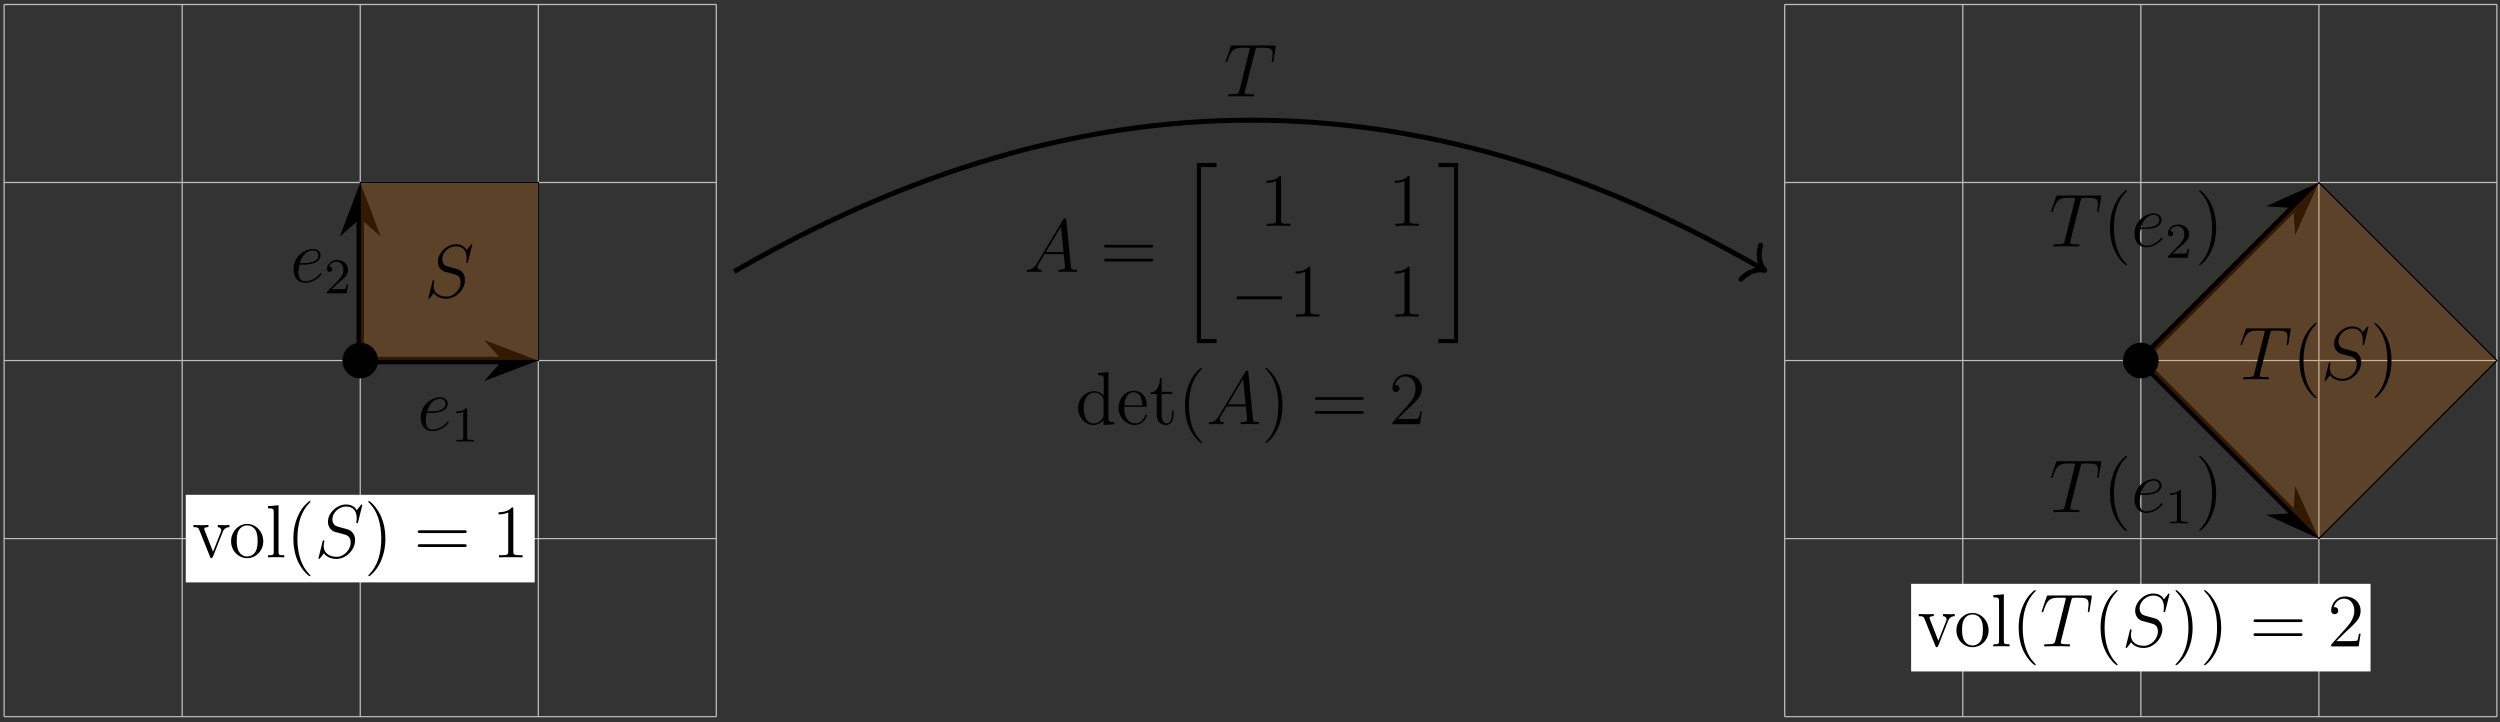 <?xml version="1.0" encoding="UTF-8"?>
<svg xmlns="http://www.w3.org/2000/svg" xmlns:xlink="http://www.w3.org/1999/xlink" width="398pt" height="115pt" viewBox="0 0 398 115" version="1.1">
<rect x="0" y="0" width="398" height="115" fill="#333333" stroke="none"/>
<defs>
<g>
<symbol overflow="visible" id="glyph0-0">
<path style="stroke:none;" d=""/>
</symbol>
<symbol overflow="visible" id="glyph0-1">
<path style="stroke:none;" d="M 2.141 -2.766 C 2.469 -2.766 3.281 -2.797 3.844 -3.016 C 4.75 -3.359 4.844 -4.047 4.844 -4.266 C 4.844 -4.797 4.391 -5.266 3.594 -5.266 C 2.344 -5.266 0.531 -4.141 0.531 -2.016 C 0.531 -0.75 1.25 0.125 2.344 0.125 C 3.969 0.125 5 -1.141 5 -1.297 C 5 -1.375 4.922 -1.438 4.875 -1.438 C 4.844 -1.438 4.828 -1.422 4.719 -1.312 C 3.953 -0.297 2.828 -0.125 2.359 -0.125 C 1.688 -0.125 1.328 -0.656 1.328 -1.547 C 1.328 -1.703 1.328 -2.016 1.5 -2.766 Z M 1.562 -3.016 C 2.078 -4.859 3.219 -5.031 3.594 -5.031 C 4.125 -5.031 4.484 -4.719 4.484 -4.266 C 4.484 -3.016 2.562 -3.016 2.062 -3.016 Z M 1.562 -3.016 "/>
</symbol>
<symbol overflow="visible" id="glyph0-2">
<path style="stroke:none;" d="M 7.594 -8.312 C 7.594 -8.422 7.5 -8.422 7.484 -8.422 C 7.438 -8.422 7.422 -8.406 7.281 -8.219 C 7.203 -8.141 6.719 -7.516 6.703 -7.5 C 6.312 -8.281 5.516 -8.422 5.016 -8.422 C 3.5 -8.422 2.125 -7.031 2.125 -5.672 C 2.125 -4.781 2.672 -4.25 3.25 -4.047 C 3.375 -4 4.094 -3.812 4.453 -3.734 C 5.062 -3.562 5.219 -3.516 5.469 -3.25 C 5.516 -3.188 5.75 -2.922 5.75 -2.359 C 5.75 -1.25 4.719 -0.094 3.531 -0.094 C 2.547 -0.094 1.453 -0.516 1.453 -1.859 C 1.453 -2.078 1.5 -2.359 1.547 -2.484 C 1.547 -2.516 1.547 -2.578 1.547 -2.609 C 1.547 -2.656 1.531 -2.719 1.438 -2.719 C 1.328 -2.719 1.312 -2.688 1.266 -2.484 L 0.656 -0.031 C 0.656 -0.031 0.609 0.125 0.609 0.141 C 0.609 0.25 0.703 0.25 0.734 0.25 C 0.781 0.25 0.781 0.234 0.938 0.062 L 1.484 -0.656 C 1.766 -0.234 2.391 0.25 3.5 0.25 C 5.047 0.25 6.453 -1.25 6.453 -2.734 C 6.453 -3.234 6.328 -3.688 5.875 -4.125 C 5.625 -4.375 5.422 -4.438 4.312 -4.719 C 3.516 -4.938 3.406 -4.969 3.188 -5.156 C 2.984 -5.359 2.828 -5.656 2.828 -6.062 C 2.828 -7.062 3.844 -8.094 4.984 -8.094 C 6.156 -8.094 6.703 -7.375 6.703 -6.234 C 6.703 -5.922 6.641 -5.609 6.641 -5.562 C 6.641 -5.453 6.734 -5.453 6.781 -5.453 C 6.891 -5.453 6.891 -5.484 6.938 -5.672 Z M 7.594 -8.312 "/>
</symbol>
<symbol overflow="visible" id="glyph0-3">
<path style="stroke:none;" d="M 2.031 -1.328 C 1.609 -0.625 1.203 -0.375 0.641 -0.344 C 0.5 -0.328 0.406 -0.328 0.406 -0.125 C 0.406 -0.047 0.469 0 0.547 0 C 0.766 0 1.297 -0.031 1.516 -0.031 C 1.859 -0.031 2.25 0 2.578 0 C 2.656 0 2.797 0 2.797 -0.234 C 2.797 -0.328 2.703 -0.344 2.625 -0.344 C 2.359 -0.375 2.125 -0.469 2.125 -0.75 C 2.125 -0.922 2.203 -1.047 2.359 -1.312 L 3.266 -2.828 L 6.312 -2.828 C 6.328 -2.719 6.328 -2.625 6.328 -2.516 C 6.375 -2.203 6.516 -0.953 6.516 -0.734 C 6.516 -0.375 5.906 -0.344 5.719 -0.344 C 5.578 -0.344 5.453 -0.344 5.453 -0.125 C 5.453 0 5.562 0 5.625 0 C 5.828 0 6.078 -0.031 6.281 -0.031 L 6.953 -0.031 C 7.688 -0.031 8.219 0 8.219 0 C 8.312 0 8.438 0 8.438 -0.234 C 8.438 -0.344 8.328 -0.344 8.156 -0.344 C 7.5 -0.344 7.484 -0.453 7.453 -0.812 L 6.719 -8.266 C 6.688 -8.516 6.641 -8.531 6.516 -8.531 C 6.391 -8.531 6.328 -8.516 6.219 -8.328 Z M 3.469 -3.172 L 5.875 -7.188 L 6.281 -3.172 Z M 3.469 -3.172 "/>
</symbol>
<symbol overflow="visible" id="glyph0-4">
<path style="stroke:none;" d="M 4.984 -7.297 C 5.062 -7.578 5.078 -7.688 5.266 -7.734 C 5.359 -7.75 5.75 -7.75 6 -7.75 C 7.203 -7.75 7.75 -7.703 7.75 -6.781 C 7.75 -6.594 7.703 -6.141 7.641 -5.703 L 7.625 -5.562 C 7.625 -5.516 7.672 -5.438 7.75 -5.438 C 7.859 -5.438 7.859 -5.5 7.906 -5.688 L 8.25 -7.812 C 8.266 -7.906 8.266 -7.938 8.266 -7.969 C 8.266 -8.109 8.203 -8.109 7.953 -8.109 L 1.422 -8.109 C 1.141 -8.109 1.141 -8.094 1.062 -7.875 L 0.328 -5.719 C 0.328 -5.703 0.281 -5.562 0.281 -5.562 C 0.281 -5.5 0.328 -5.438 0.406 -5.438 C 0.5 -5.438 0.531 -5.484 0.578 -5.641 C 1.078 -7.094 1.328 -7.75 2.922 -7.75 L 3.719 -7.75 C 4 -7.75 4.125 -7.75 4.125 -7.625 C 4.125 -7.594 4.125 -7.562 4.062 -7.344 L 2.469 -0.938 C 2.344 -0.469 2.312 -0.344 1.047 -0.344 C 0.75 -0.344 0.672 -0.344 0.672 -0.125 C 0.672 0 0.797 0 0.859 0 C 1.156 0 1.469 -0.031 1.766 -0.031 L 3.641 -0.031 C 3.938 -0.031 4.25 0 4.547 0 C 4.688 0 4.812 0 4.812 -0.234 C 4.812 -0.344 4.719 -0.344 4.406 -0.344 C 3.328 -0.344 3.328 -0.453 3.328 -0.641 C 3.328 -0.641 3.328 -0.734 3.375 -0.922 Z M 4.984 -7.297 "/>
</symbol>
<symbol overflow="visible" id="glyph1-0">
<path style="stroke:none;" d=""/>
</symbol>
<symbol overflow="visible" id="glyph1-1">
<path style="stroke:none;" d="M 2.5 -5.078 C 2.5 -5.297 2.484 -5.297 2.266 -5.297 C 1.938 -4.984 1.516 -4.797 0.766 -4.797 L 0.766 -4.531 C 0.984 -4.531 1.406 -4.531 1.875 -4.734 L 1.875 -0.656 C 1.875 -0.359 1.844 -0.266 1.094 -0.266 L 0.812 -0.266 L 0.812 0 C 1.141 -0.031 1.828 -0.031 2.188 -0.031 C 2.547 -0.031 3.234 -0.031 3.562 0 L 3.562 -0.266 L 3.281 -0.266 C 2.531 -0.266 2.5 -0.359 2.5 -0.656 Z M 2.5 -5.078 "/>
</symbol>
<symbol overflow="visible" id="glyph1-2">
<path style="stroke:none;" d="M 2.25 -1.625 C 2.375 -1.75 2.703 -2.016 2.844 -2.125 C 3.328 -2.578 3.797 -3.016 3.797 -3.734 C 3.797 -4.688 3 -5.297 2.016 -5.297 C 1.047 -5.297 0.422 -4.578 0.422 -3.859 C 0.422 -3.469 0.734 -3.422 0.844 -3.422 C 1.016 -3.422 1.266 -3.531 1.266 -3.844 C 1.266 -4.25 0.859 -4.25 0.766 -4.25 C 1 -4.844 1.531 -5.031 1.922 -5.031 C 2.656 -5.031 3.047 -4.406 3.047 -3.734 C 3.047 -2.906 2.469 -2.297 1.516 -1.344 L 0.516 -0.297 C 0.422 -0.219 0.422 -0.203 0.422 0 L 3.562 0 L 3.797 -1.422 L 3.547 -1.422 C 3.531 -1.266 3.469 -0.875 3.375 -0.719 C 3.328 -0.656 2.719 -0.656 2.594 -0.656 L 1.172 -0.656 Z M 2.25 -1.625 "/>
</symbol>
<symbol overflow="visible" id="glyph2-0">
<path style="stroke:none;" d=""/>
</symbol>
<symbol overflow="visible" id="glyph2-1">
<path style="stroke:none;" d="M 4.875 -4.016 C 4.984 -4.281 5.188 -4.797 5.953 -4.812 L 5.953 -5.156 C 5.609 -5.125 5.438 -5.125 5.062 -5.125 C 4.812 -5.125 4.641 -5.125 4.094 -5.156 L 4.094 -4.812 C 4.594 -4.781 4.656 -4.422 4.656 -4.297 C 4.656 -4.188 4.625 -4.125 4.562 -3.984 L 3.344 -0.891 L 2.016 -4.266 C 1.953 -4.438 1.938 -4.438 1.938 -4.5 C 1.938 -4.812 2.391 -4.812 2.609 -4.812 L 2.609 -5.156 C 2.312 -5.125 1.688 -5.125 1.359 -5.125 C 0.969 -5.125 0.938 -5.125 0.219 -5.156 L 0.219 -4.812 C 0.891 -4.812 1 -4.75 1.141 -4.391 L 2.859 -0.109 C 2.922 0.062 2.938 0.125 3.078 0.125 C 3.172 0.125 3.234 0.094 3.328 -0.109 Z M 4.875 -4.016 "/>
</symbol>
<symbol overflow="visible" id="glyph2-2">
<path style="stroke:none;" d="M 5.484 -2.562 C 5.484 -4.094 4.312 -5.328 2.922 -5.328 C 1.5 -5.328 0.359 -4.062 0.359 -2.562 C 0.359 -1.031 1.547 0.125 2.922 0.125 C 4.328 0.125 5.484 -1.047 5.484 -2.562 Z M 2.922 -0.141 C 2.484 -0.141 1.953 -0.328 1.609 -0.922 C 1.281 -1.453 1.266 -2.156 1.266 -2.672 C 1.266 -3.125 1.266 -3.844 1.641 -4.391 C 1.969 -4.906 2.5 -5.094 2.922 -5.094 C 3.375 -5.094 3.891 -4.875 4.203 -4.406 C 4.578 -3.859 4.578 -3.109 4.578 -2.672 C 4.578 -2.25 4.578 -1.5 4.266 -0.938 C 3.938 -0.375 3.375 -0.141 2.922 -0.141 Z M 2.922 -0.141 "/>
</symbol>
<symbol overflow="visible" id="glyph2-3">
<path style="stroke:none;" d="M 2.062 -8.297 L 0.391 -8.156 L 0.391 -7.812 C 1.203 -7.812 1.297 -7.734 1.297 -7.141 L 1.297 -0.891 C 1.297 -0.344 1.172 -0.344 0.391 -0.344 L 0.391 0 C 0.734 -0.031 1.312 -0.031 1.672 -0.031 C 2.031 -0.031 2.625 -0.031 2.969 0 L 2.969 -0.344 C 2.203 -0.344 2.062 -0.344 2.062 -0.891 Z M 2.062 -8.297 "/>
</symbol>
<symbol overflow="visible" id="glyph2-4">
<path style="stroke:none;" d="M 3.891 2.906 C 3.891 2.875 3.891 2.844 3.688 2.641 C 2.484 1.438 1.812 -0.531 1.812 -2.969 C 1.812 -5.297 2.375 -7.297 3.766 -8.703 C 3.891 -8.812 3.891 -8.828 3.891 -8.875 C 3.891 -8.938 3.828 -8.969 3.781 -8.969 C 3.625 -8.969 2.641 -8.109 2.062 -6.938 C 1.453 -5.719 1.172 -4.453 1.172 -2.969 C 1.172 -1.906 1.344 -0.484 1.953 0.781 C 2.672 2.219 3.641 3 3.781 3 C 3.828 3 3.891 2.969 3.891 2.906 Z M 3.891 2.906 "/>
</symbol>
<symbol overflow="visible" id="glyph2-5">
<path style="stroke:none;" d="M 3.375 -2.969 C 3.375 -3.891 3.25 -5.359 2.578 -6.75 C 1.875 -8.188 0.891 -8.969 0.766 -8.969 C 0.719 -8.969 0.656 -8.938 0.656 -8.875 C 0.656 -8.828 0.656 -8.812 0.859 -8.609 C 2.062 -7.406 2.719 -5.422 2.719 -2.984 C 2.719 -0.672 2.156 1.328 0.781 2.734 C 0.656 2.844 0.656 2.875 0.656 2.906 C 0.656 2.969 0.719 3 0.766 3 C 0.922 3 1.906 2.141 2.484 0.969 C 3.094 -0.25 3.375 -1.547 3.375 -2.969 Z M 3.375 -2.969 "/>
</symbol>
<symbol overflow="visible" id="glyph2-6">
<path style="stroke:none;" d="M 8.062 -3.875 C 8.234 -3.875 8.453 -3.875 8.453 -4.094 C 8.453 -4.312 8.25 -4.312 8.062 -4.312 L 1.031 -4.312 C 0.859 -4.312 0.641 -4.312 0.641 -4.094 C 0.641 -3.875 0.844 -3.875 1.031 -3.875 Z M 8.062 -1.656 C 8.234 -1.656 8.453 -1.656 8.453 -1.859 C 8.453 -2.094 8.25 -2.094 8.062 -2.094 L 1.031 -2.094 C 0.859 -2.094 0.641 -2.094 0.641 -1.875 C 0.641 -1.656 0.844 -1.656 1.031 -1.656 Z M 8.062 -1.656 "/>
</symbol>
<symbol overflow="visible" id="glyph2-7">
<path style="stroke:none;" d="M 3.438 -7.656 C 3.438 -7.938 3.438 -7.953 3.203 -7.953 C 2.922 -7.625 2.312 -7.188 1.094 -7.188 L 1.094 -6.844 C 1.359 -6.844 1.953 -6.844 2.625 -7.141 L 2.625 -0.922 C 2.625 -0.484 2.578 -0.344 1.531 -0.344 L 1.156 -0.344 L 1.156 0 C 1.484 -0.031 2.641 -0.031 3.031 -0.031 C 3.438 -0.031 4.578 -0.031 4.906 0 L 4.906 -0.344 L 4.531 -0.344 C 3.484 -0.344 3.438 -0.484 3.438 -0.922 Z M 3.438 -7.656 "/>
</symbol>
<symbol overflow="visible" id="glyph2-8">
<path style="stroke:none;" d="M 3.578 -8.156 L 3.578 -7.812 C 4.406 -7.812 4.5 -7.734 4.5 -7.141 L 4.5 -4.5 C 4.25 -4.859 3.734 -5.266 3 -5.266 C 1.609 -5.266 0.422 -4.094 0.422 -2.562 C 0.422 -1.047 1.547 0.125 2.875 0.125 C 3.781 0.125 4.297 -0.484 4.469 -0.703 L 4.469 0.125 L 6.156 0 L 6.156 -0.344 C 5.344 -0.344 5.25 -0.438 5.25 -1.016 L 5.25 -8.297 Z M 4.469 -1.406 C 4.469 -1.188 4.469 -1.141 4.297 -0.891 C 4.016 -0.469 3.531 -0.125 2.922 -0.125 C 2.625 -0.125 1.328 -0.234 1.328 -2.562 C 1.328 -3.422 1.469 -3.891 1.734 -4.297 C 1.969 -4.656 2.453 -5.031 3.047 -5.031 C 3.797 -5.031 4.203 -4.5 4.328 -4.297 C 4.469 -4.094 4.469 -4.078 4.469 -3.859 Z M 4.469 -1.406 "/>
</symbol>
<symbol overflow="visible" id="glyph2-9">
<path style="stroke:none;" d="M 4.578 -2.766 C 4.844 -2.766 4.859 -2.766 4.859 -3 C 4.859 -4.203 4.219 -5.328 2.766 -5.328 C 1.406 -5.328 0.359 -4.094 0.359 -2.625 C 0.359 -1.047 1.578 0.125 2.906 0.125 C 4.328 0.125 4.859 -1.172 4.859 -1.422 C 4.859 -1.5 4.812 -1.547 4.734 -1.547 C 4.641 -1.547 4.609 -1.484 4.594 -1.422 C 4.281 -0.422 3.484 -0.141 2.969 -0.141 C 2.469 -0.141 1.266 -0.484 1.266 -2.547 L 1.266 -2.766 Z M 1.281 -3 C 1.375 -4.875 2.422 -5.094 2.766 -5.094 C 4.047 -5.094 4.109 -3.406 4.125 -3 Z M 1.281 -3 "/>
</symbol>
<symbol overflow="visible" id="glyph2-10">
<path style="stroke:none;" d="M 2.016 -4.812 L 3.688 -4.812 L 3.688 -5.156 L 2.016 -5.156 L 2.016 -7.344 L 1.75 -7.344 C 1.734 -6.234 1.297 -5.078 0.219 -5.047 L 0.219 -4.812 L 1.234 -4.812 L 1.234 -1.484 C 1.234 -0.156 2.109 0.125 2.75 0.125 C 3.5 0.125 3.891 -0.625 3.891 -1.484 L 3.891 -2.156 L 3.641 -2.156 L 3.641 -1.5 C 3.641 -0.641 3.281 -0.141 2.828 -0.141 C 2.016 -0.141 2.016 -1.25 2.016 -1.453 Z M 2.016 -4.812 "/>
</symbol>
<symbol overflow="visible" id="glyph2-11">
<path style="stroke:none;" d="M 5.266 -2.016 L 5 -2.016 C 4.953 -1.812 4.859 -1.141 4.75 -0.953 C 4.656 -0.844 3.984 -0.844 3.625 -0.844 L 1.406 -0.844 C 1.734 -1.125 2.469 -1.891 2.766 -2.172 C 4.594 -3.844 5.266 -4.469 5.266 -5.656 C 5.266 -7.031 4.172 -7.953 2.781 -7.953 C 1.406 -7.953 0.578 -6.766 0.578 -5.734 C 0.578 -5.125 1.109 -5.125 1.141 -5.125 C 1.406 -5.125 1.703 -5.312 1.703 -5.688 C 1.703 -6.031 1.484 -6.25 1.141 -6.25 C 1.047 -6.25 1.016 -6.25 0.984 -6.234 C 1.203 -7.047 1.859 -7.609 2.625 -7.609 C 3.641 -7.609 4.266 -6.75 4.266 -5.656 C 4.266 -4.641 3.688 -3.75 3 -2.984 L 0.578 -0.281 L 0.578 0 L 4.953 0 Z M 5.266 -2.016 "/>
</symbol>
<symbol overflow="visible" id="glyph3-0">
<path style="stroke:none;" d=""/>
</symbol>
<symbol overflow="visible" id="glyph3-1">
<path style="stroke:none;" d="M 2.984 28.203 L 6.125 28.203 L 6.125 27.547 L 3.641 27.547 L 3.641 0.172 L 6.125 0.172 L 6.125 -0.484 L 2.984 -0.484 Z M 2.984 28.203 "/>
</symbol>
<symbol overflow="visible" id="glyph3-2">
<path style="stroke:none;" d="M 2.656 27.547 L 0.172 27.547 L 0.172 28.203 L 3.312 28.203 L 3.312 -0.484 L 0.172 -0.484 L 0.172 0.172 L 2.656 0.172 Z M 2.656 27.547 "/>
</symbol>
<symbol overflow="visible" id="glyph4-0">
<path style="stroke:none;" d=""/>
</symbol>
<symbol overflow="visible" id="glyph4-1">
<path style="stroke:none;" d="M 7.875 -2.75 C 8.078 -2.75 8.297 -2.75 8.297 -2.984 C 8.297 -3.234 8.078 -3.234 7.875 -3.234 L 1.406 -3.234 C 1.203 -3.234 0.984 -3.234 0.984 -2.984 C 0.984 -2.75 1.203 -2.75 1.406 -2.75 Z M 7.875 -2.75 "/>
</symbol>
</g>
<clipPath id="clip1">
  <path d="M 0 0.605 L 115 0.605 L 115 115 L 0 115 Z M 0 0.605 "/>
</clipPath>
<clipPath id="clip2">
  <path d="M 284 0.605 L 398 0.605 L 398 115 L 284 115 Z M 284 0.605 "/>
</clipPath>
</defs>
<g id="surface1">
<g clip-path="url(#clip1)" clip-rule="nonzero">
<path style="fill:none;stroke-width:0.199;stroke-linecap:butt;stroke-linejoin:miter;stroke:rgb(75%,75%,75%);stroke-opacity:1;stroke-miterlimit:10;" d="M -56.695 -56.695 L 56.692 -56.695 M -56.695 -28.347 L 56.692 -28.347 M -56.695 0.001 L 56.692 0.001 M -56.695 28.348 L 56.692 28.348 M -56.695 56.684 L 56.692 56.684 M -56.695 -56.695 L -56.695 56.692 M -28.347 -56.695 L -28.347 56.692 M 0.001 -56.695 L 0.001 56.692 M 28.348 -56.695 L 28.348 56.692 M 56.684 -56.695 L 56.684 56.692 " transform="matrix(1,0,0,-1,57.351,57.399)"/>
</g>
<path style="fill:none;stroke-width:1.196;stroke-linecap:butt;stroke-linejoin:miter;stroke:rgb(0%,0%,0%);stroke-opacity:1;stroke-miterlimit:10;" d="M 0.001 0.001 L 23.098 0.001 " transform="matrix(1,0,0,-1,57.351,57.399)"/>
<path style="fill-rule:nonzero;fill:rgb(0%,0%,0%);fill-opacity:1;stroke-width:1.196;stroke-linecap:butt;stroke-linejoin:miter;stroke:rgb(0%,0%,0%);stroke-opacity:1;stroke-miterlimit:10;" d="M 6.802 0.001 L 1.931 1.848 L 3.556 0.001 L 1.931 -1.847 Z M 6.802 0.001 " transform="matrix(1,0,0,-1,77.194,57.399)"/>
<g style="fill:rgb(0%,0%,0%);fill-opacity:1;">
  <use xlink:href="#glyph0-1" x="66.446" y="68.507"/>
</g>
<g style="fill:rgb(0%,0%,0%);fill-opacity:1;">
  <use xlink:href="#glyph1-1" x="71.871" y="70.3"/>
</g>
<path style="fill:none;stroke-width:1.196;stroke-linecap:butt;stroke-linejoin:miter;stroke:rgb(0%,0%,0%);stroke-opacity:1;stroke-miterlimit:10;" d="M 0.001 0.001 L 0.001 23.098 " transform="matrix(1,0,0,-1,57.351,57.399)"/>
<path style="fill-rule:nonzero;fill:rgb(0%,0%,0%);fill-opacity:1;stroke-width:1.196;stroke-linecap:butt;stroke-linejoin:miter;stroke:rgb(0%,0%,0%);stroke-opacity:1;stroke-miterlimit:10;" d="M 6.802 -0.001 L 1.931 1.847 L 3.556 -0.001 L 1.931 -1.848 Z M 6.802 -0.001 " transform="matrix(0,-1,-1,0,57.351,37.556)"/>
<g style="fill:rgb(0%,0%,0%);fill-opacity:1;">
  <use xlink:href="#glyph0-1" x="46.197" y="44.903"/>
</g>
<g style="fill:rgb(0%,0%,0%);fill-opacity:1;">
  <use xlink:href="#glyph1-2" x="51.623" y="46.696"/>
</g>
<path style="fill-rule:nonzero;fill:rgb(100%,49.799%,0%);fill-opacity:0.2;stroke-width:0.199;stroke-linecap:butt;stroke-linejoin:miter;stroke:rgb(0%,0%,0%);stroke-opacity:1;stroke-miterlimit:10;" d="M 0.001 0.001 L 28.348 0.001 L 28.348 28.348 L 0.001 28.348 Z M 0.001 0.001 " transform="matrix(1,0,0,-1,57.351,57.399)"/>
<g style="fill:rgb(0%,0%,0%);fill-opacity:1;">
  <use xlink:href="#glyph0-2" x="67.577" y="47.31"/>
</g>
<path style=" stroke:none;fill-rule:nonzero;fill:rgb(100%,100%,100%);fill-opacity:1;" d="M 29.574 92.719 L 85.125 92.719 L 85.125 78.773 L 29.574 78.773 Z M 29.574 92.719 "/>
<g style="fill:rgb(0%,0%,0%);fill-opacity:1;">
  <use xlink:href="#glyph2-1" x="30.573" y="88.734"/>
</g>
<g style="fill:rgb(0%,0%,0%);fill-opacity:1;">
  <use xlink:href="#glyph2-2" x="36.429" y="88.734"/>
  <use xlink:href="#glyph2-3" x="42.282" y="88.734"/>
  <use xlink:href="#glyph2-4" x="45.534" y="88.734"/>
</g>
<g style="fill:rgb(0%,0%,0%);fill-opacity:1;">
  <use xlink:href="#glyph0-2" x="50.083" y="88.734"/>
</g>
<g style="fill:rgb(0%,0%,0%);fill-opacity:1;">
  <use xlink:href="#glyph2-5" x="57.978" y="88.734"/>
</g>
<g style="fill:rgb(0%,0%,0%);fill-opacity:1;">
  <use xlink:href="#glyph2-6" x="65.854" y="88.734"/>
</g>
<g style="fill:rgb(0%,0%,0%);fill-opacity:1;">
  <use xlink:href="#glyph2-7" x="78.283" y="88.734"/>
</g>
<path style=" stroke:none;fill-rule:nonzero;fill:rgb(0%,0%,0%);fill-opacity:1;" d="M 60.188 57.398 C 60.188 55.832 58.918 54.562 57.352 54.562 C 55.785 54.562 54.516 55.832 54.516 57.398 C 54.516 58.965 55.785 60.234 57.352 60.234 C 58.918 60.234 60.188 58.965 60.188 57.398 Z M 60.188 57.398 "/>
<path style="fill:none;stroke-width:0.797;stroke-linecap:butt;stroke-linejoin:miter;stroke:rgb(0%,0%,0%);stroke-opacity:1;stroke-miterlimit:10;" d="M 59.528 14.172 C 115.055 46.231 168.415 46.231 223.247 14.575 " transform="matrix(1,0,0,-1,57.351,57.399)"/>
<path style="fill:none;stroke-width:0.797;stroke-linecap:round;stroke-linejoin:round;stroke:rgb(0%,0%,0%);stroke-opacity:1;stroke-miterlimit:10;" d="M -2.551 3.112 C -2.085 1.245 -1.044 0.362 0.002 -0.001 C -1.048 -0.364 -2.085 -1.246 -2.551 -3.111 " transform="matrix(0.869,0.502,0.502,-0.869,280.944,43.026)"/>
<g style="fill:rgb(0%,0%,0%);fill-opacity:1;">
  <use xlink:href="#glyph0-3" x="163.037" y="43.283"/>
</g>
<g style="fill:rgb(0%,0%,0%);fill-opacity:1;">
  <use xlink:href="#glyph2-6" x="175.133" y="43.283"/>
</g>
<g style="fill:rgb(0%,0%,0%);fill-opacity:1;">
  <use xlink:href="#glyph3-1" x="187.559" y="26.426"/>
</g>
<g style="fill:rgb(0%,0%,0%);fill-opacity:1;">
  <use xlink:href="#glyph2-7" x="200.51" y="35.96"/>
</g>
<g style="fill:rgb(0%,0%,0%);fill-opacity:1;">
  <use xlink:href="#glyph2-7" x="220.973" y="35.96"/>
</g>
<g style="fill:rgb(0%,0%,0%);fill-opacity:1;">
  <use xlink:href="#glyph4-1" x="195.861" y="50.406"/>
</g>
<g style="fill:rgb(0%,0%,0%);fill-opacity:1;">
  <use xlink:href="#glyph2-7" x="205.159" y="50.406"/>
</g>
<g style="fill:rgb(0%,0%,0%);fill-opacity:1;">
  <use xlink:href="#glyph2-7" x="220.971" y="50.406"/>
</g>
<g style="fill:rgb(0%,0%,0%);fill-opacity:1;">
  <use xlink:href="#glyph3-2" x="228.82" y="26.426"/>
</g>
<g style="fill:rgb(0%,0%,0%);fill-opacity:1;">
  <use xlink:href="#glyph2-8" x="171.215" y="67.537"/>
  <use xlink:href="#glyph2-9" x="177.719" y="67.537"/>
  <use xlink:href="#glyph2-10" x="182.922" y="67.537"/>
  <use xlink:href="#glyph2-4" x="187.474" y="67.537"/>
</g>
<g style="fill:rgb(0%,0%,0%);fill-opacity:1;">
  <use xlink:href="#glyph0-3" x="192.025" y="67.537"/>
</g>
<g style="fill:rgb(0%,0%,0%);fill-opacity:1;">
  <use xlink:href="#glyph2-5" x="200.801" y="67.537"/>
</g>
<g style="fill:rgb(0%,0%,0%);fill-opacity:1;">
  <use xlink:href="#glyph2-6" x="208.677" y="67.537"/>
</g>
<g style="fill:rgb(0%,0%,0%);fill-opacity:1;">
  <use xlink:href="#glyph2-11" x="221.094" y="67.537"/>
</g>
<g style="fill:rgb(0%,0%,0%);fill-opacity:1;">
  <use xlink:href="#glyph0-4" x="194.84" y="15.352"/>
</g>
<g clip-path="url(#clip2)" clip-rule="nonzero">
<path style="fill:none;stroke-width:0.199;stroke-linecap:butt;stroke-linejoin:miter;stroke:rgb(75%,75%,75%);stroke-opacity:1;stroke-miterlimit:10;" d="M 226.774 -56.695 L 340.161 -56.695 M 226.774 -28.347 L 340.161 -28.347 M 226.774 0.001 L 340.161 0.001 M 226.774 28.348 L 340.161 28.348 M 226.774 56.684 L 340.161 56.684 M 226.774 -56.695 L 226.774 56.692 M 255.122 -56.695 L 255.122 56.692 M 283.469 -56.695 L 283.469 56.692 M 311.817 -56.695 L 311.817 56.692 M 340.153 -56.695 L 340.153 56.692 " transform="matrix(1,0,0,-1,57.351,57.399)"/>
</g>
<path style="fill:none;stroke-width:1.196;stroke-linecap:butt;stroke-linejoin:miter;stroke:rgb(0%,0%,0%);stroke-opacity:1;stroke-miterlimit:10;" d="M 283.469 0.001 L 308.102 -24.636 " transform="matrix(1,0,0,-1,57.351,57.399)"/>
<path style="fill-rule:nonzero;fill:rgb(0%,0%,0%);fill-opacity:1;stroke-width:1.196;stroke-linecap:butt;stroke-linejoin:miter;stroke:rgb(0%,0%,0%);stroke-opacity:1;stroke-miterlimit:10;" d="M 6.801 -0.002 L 1.932 1.846 L 3.556 0.001 L 1.929 -1.847 Z M 6.801 -0.002 " transform="matrix(0.707,0.707,0.707,-0.707,363.153,79.733)"/>
<g style="fill:rgb(0%,0%,0%);fill-opacity:1;">
  <use xlink:href="#glyph0-4" x="326.244" y="81.535"/>
</g>
<g style="fill:rgb(0%,0%,0%);fill-opacity:1;">
  <use xlink:href="#glyph2-4" x="334.731" y="81.535"/>
</g>
<g style="fill:rgb(0%,0%,0%);fill-opacity:1;">
  <use xlink:href="#glyph0-1" x="339.283" y="81.535"/>
</g>
<g style="fill:rgb(0%,0%,0%);fill-opacity:1;">
  <use xlink:href="#glyph1-1" x="344.708" y="83.328"/>
</g>
<g style="fill:rgb(0%,0%,0%);fill-opacity:1;">
  <use xlink:href="#glyph2-5" x="349.441" y="81.535"/>
</g>
<path style="fill:none;stroke-width:1.196;stroke-linecap:butt;stroke-linejoin:miter;stroke:rgb(0%,0%,0%);stroke-opacity:1;stroke-miterlimit:10;" d="M 283.469 0.001 L 308.102 24.637 " transform="matrix(1,0,0,-1,57.351,57.399)"/>
<path style="fill-rule:nonzero;fill:rgb(0%,0%,0%);fill-opacity:1;stroke-width:1.196;stroke-linecap:butt;stroke-linejoin:miter;stroke:rgb(0%,0%,0%);stroke-opacity:1;stroke-miterlimit:10;" d="M 6.799 -0 L 1.93 1.847 L 3.557 -0 L 1.93 -1.848 Z M 6.799 -0 " transform="matrix(0.707,-0.707,-0.707,-0.707,363.153,35.065)"/>
<g style="fill:rgb(0%,0%,0%);fill-opacity:1;">
  <use xlink:href="#glyph0-4" x="326.244" y="39.241"/>
</g>
<g style="fill:rgb(0%,0%,0%);fill-opacity:1;">
  <use xlink:href="#glyph2-4" x="334.731" y="39.241"/>
</g>
<g style="fill:rgb(0%,0%,0%);fill-opacity:1;">
  <use xlink:href="#glyph0-1" x="339.283" y="39.241"/>
</g>
<g style="fill:rgb(0%,0%,0%);fill-opacity:1;">
  <use xlink:href="#glyph1-2" x="344.708" y="41.034"/>
</g>
<g style="fill:rgb(0%,0%,0%);fill-opacity:1;">
  <use xlink:href="#glyph2-5" x="349.441" y="39.241"/>
</g>
<path style="fill-rule:nonzero;fill:rgb(100%,49.799%,0%);fill-opacity:0.2;stroke-width:0.199;stroke-linecap:butt;stroke-linejoin:miter;stroke:rgb(0%,0%,0%);stroke-opacity:1;stroke-miterlimit:10;" d="M 283.469 0.001 L 311.817 -28.347 L 340.161 0.001 L 311.817 28.348 Z M 283.469 0.001 " transform="matrix(1,0,0,-1,57.351,57.399)"/>
<g style="fill:rgb(0%,0%,0%);fill-opacity:1;">
  <use xlink:href="#glyph0-4" x="356.419" y="60.388"/>
</g>
<g style="fill:rgb(0%,0%,0%);fill-opacity:1;">
  <use xlink:href="#glyph2-4" x="364.906" y="60.388"/>
</g>
<g style="fill:rgb(0%,0%,0%);fill-opacity:1;">
  <use xlink:href="#glyph0-2" x="369.458" y="60.388"/>
</g>
<g style="fill:rgb(0%,0%,0%);fill-opacity:1;">
  <use xlink:href="#glyph2-5" x="377.354" y="60.388"/>
</g>
<path style=" stroke:none;fill-rule:nonzero;fill:rgb(100%,100%,100%);fill-opacity:1;" d="M 304.25 106.895 L 377.391 106.895 L 377.391 92.945 L 304.25 92.945 Z M 304.25 106.895 "/>
<g style="fill:rgb(0%,0%,0%);fill-opacity:1;">
  <use xlink:href="#glyph2-1" x="305.242" y="102.907"/>
</g>
<g style="fill:rgb(0%,0%,0%);fill-opacity:1;">
  <use xlink:href="#glyph2-2" x="311.098" y="102.907"/>
  <use xlink:href="#glyph2-3" x="316.951" y="102.907"/>
  <use xlink:href="#glyph2-4" x="320.203" y="102.907"/>
</g>
<g style="fill:rgb(0%,0%,0%);fill-opacity:1;">
  <use xlink:href="#glyph0-4" x="324.752" y="102.907"/>
</g>
<g style="fill:rgb(0%,0%,0%);fill-opacity:1;">
  <use xlink:href="#glyph2-4" x="333.239" y="102.907"/>
</g>
<g style="fill:rgb(0%,0%,0%);fill-opacity:1;">
  <use xlink:href="#glyph0-2" x="337.791" y="102.907"/>
</g>
<g style="fill:rgb(0%,0%,0%);fill-opacity:1;">
  <use xlink:href="#glyph2-5" x="345.686" y="102.907"/>
  <use xlink:href="#glyph2-5" x="350.239" y="102.907"/>
</g>
<g style="fill:rgb(0%,0%,0%);fill-opacity:1;">
  <use xlink:href="#glyph2-6" x="358.115" y="102.907"/>
</g>
<g style="fill:rgb(0%,0%,0%);fill-opacity:1;">
  <use xlink:href="#glyph2-11" x="370.543" y="102.907"/>
</g>
<path style=" stroke:none;fill-rule:nonzero;fill:rgb(0%,0%,0%);fill-opacity:1;" d="M 343.652 57.398 C 343.652 55.832 342.387 54.562 340.82 54.562 C 339.254 54.562 337.984 55.832 337.984 57.398 C 337.984 58.965 339.254 60.234 340.82 60.234 C 342.387 60.234 343.652 58.965 343.652 57.398 Z M 343.652 57.398 "/>
</g>
</svg>
